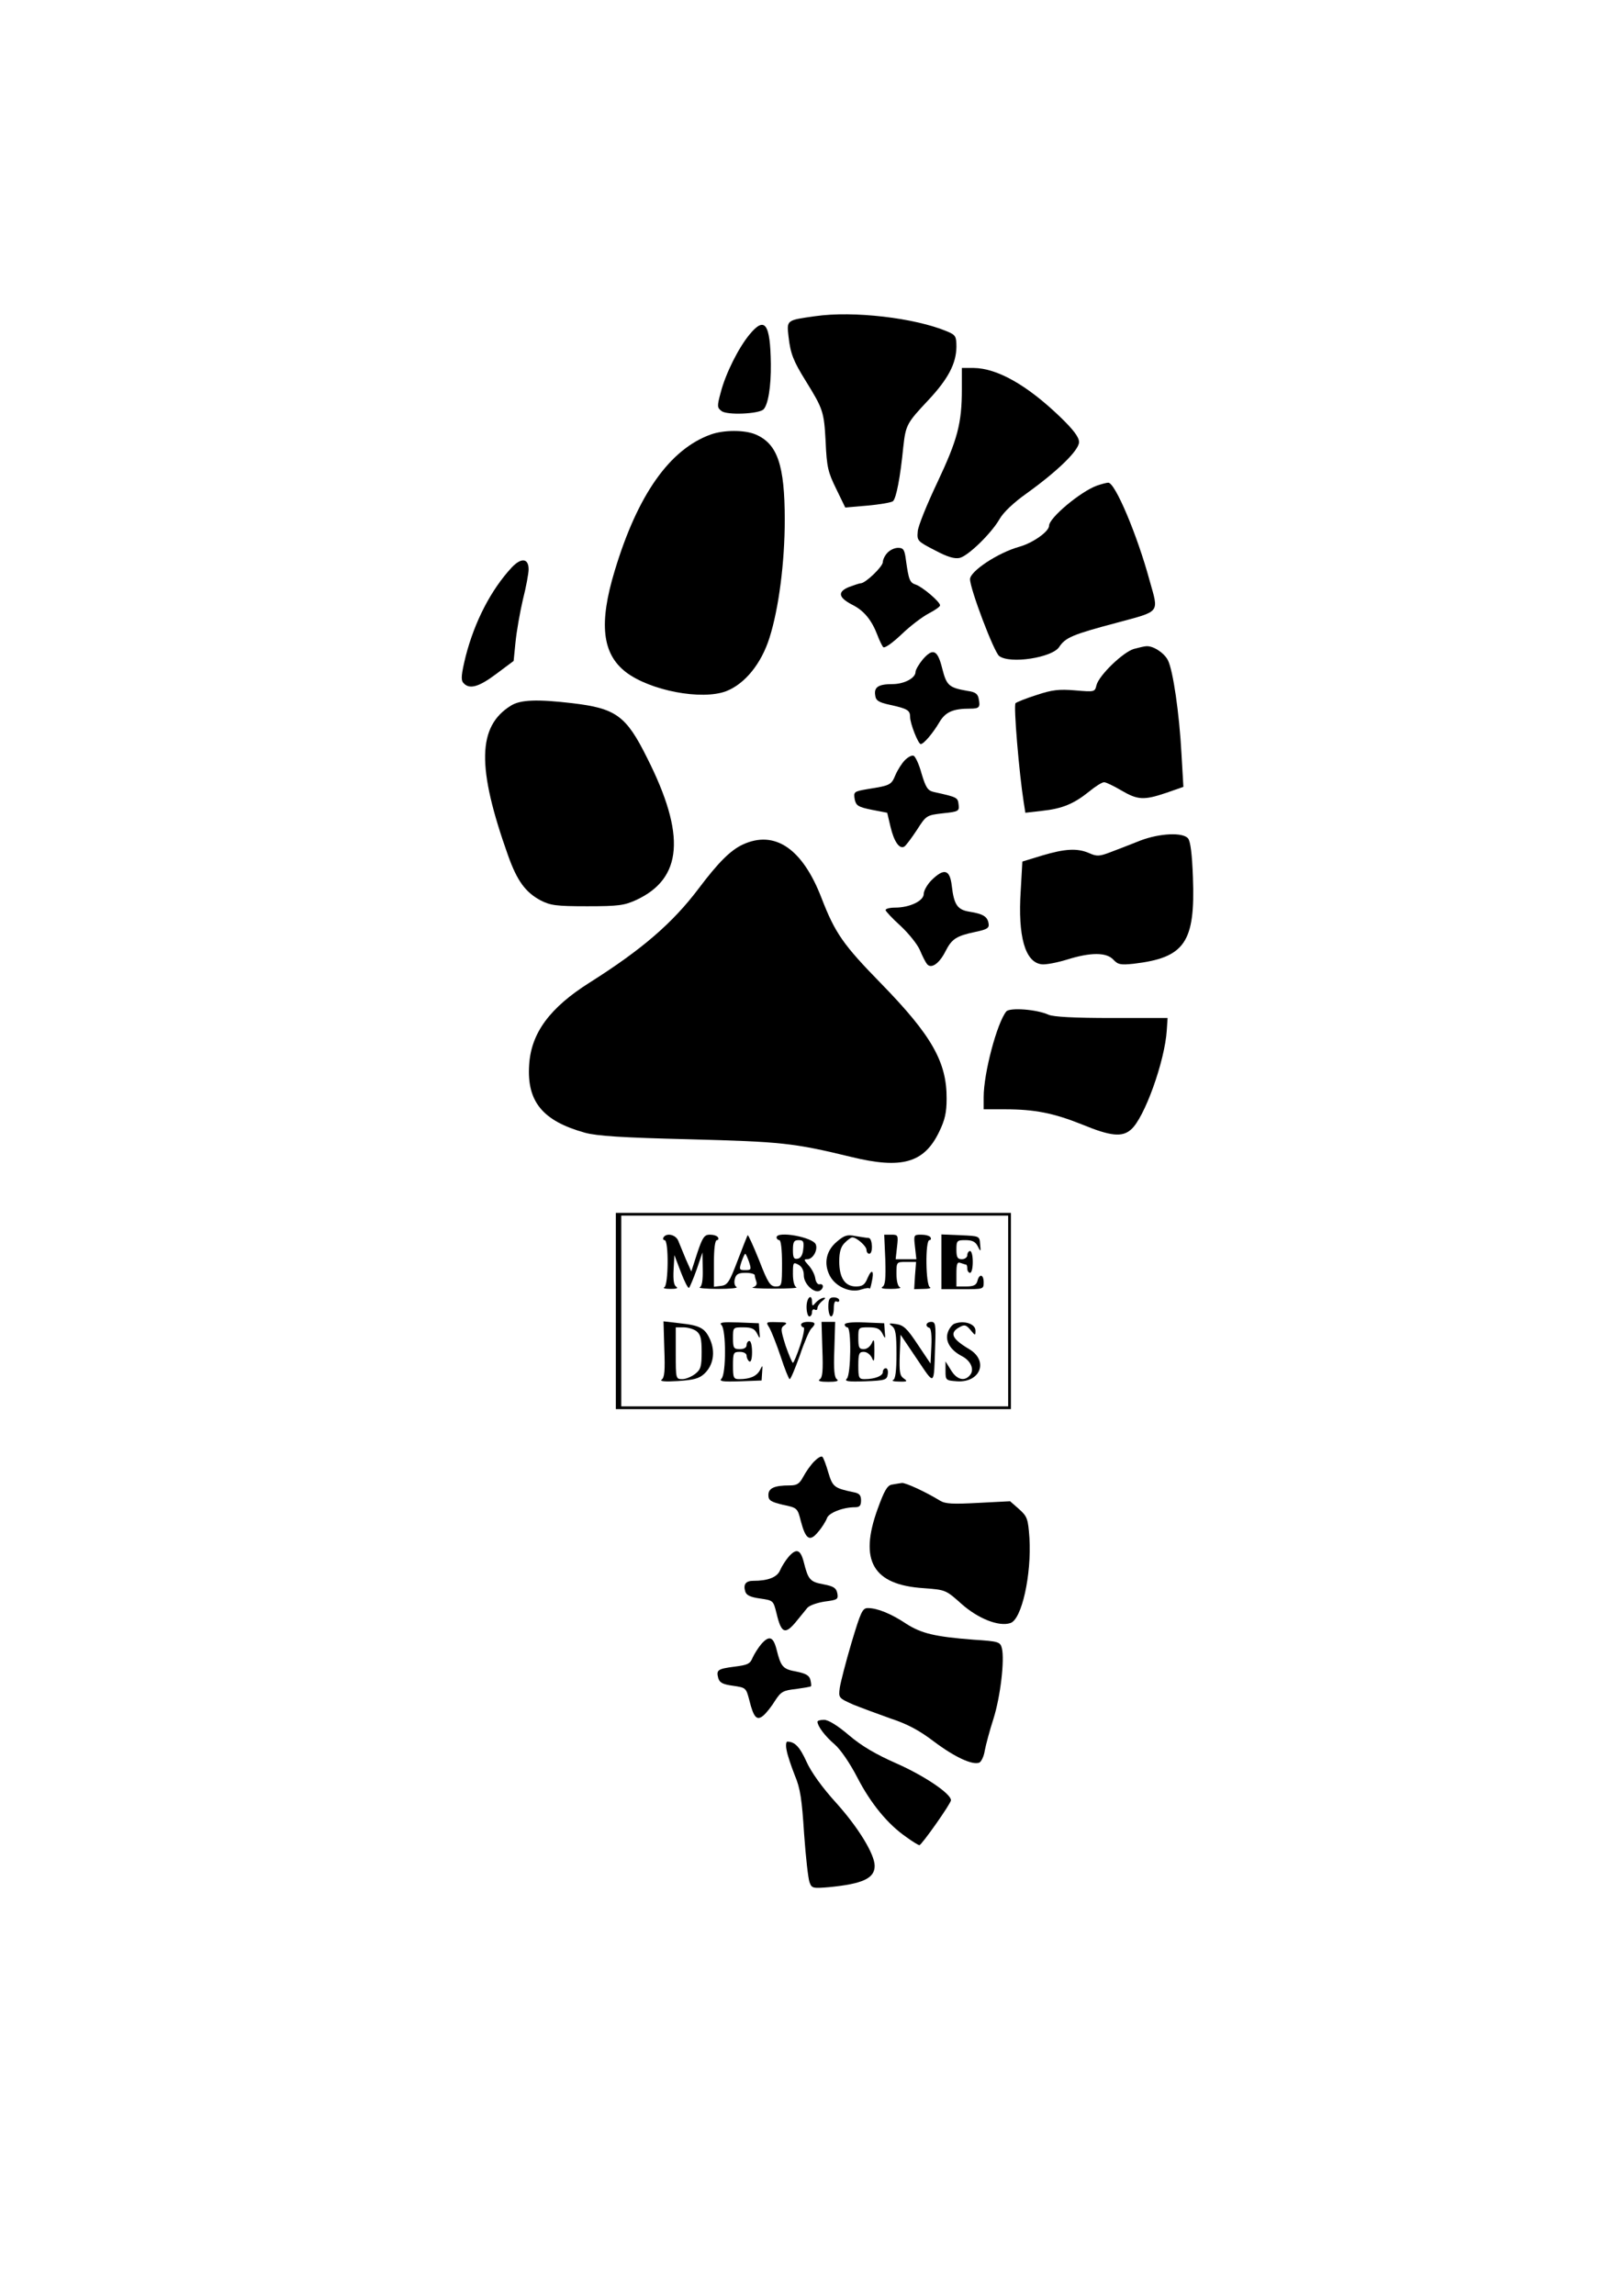 <?xml version="1.0" standalone="no"?>
<!DOCTYPE svg PUBLIC "-//W3C//DTD SVG 20010904//EN"
 "http://www.w3.org/TR/2001/REC-SVG-20010904/DTD/svg10.dtd">
<svg version="1.0" xmlns="http://www.w3.org/2000/svg"
 width="596pt" height="842pt" viewBox="0 0 596 842"
 preserveAspectRatio="xMidYMid meet">

<g transform="translate(0,842) scale(0.1,-0.1)"
fill="#000000" stroke="none">
<path d="M2992 7260 c-107 -15 -105 -14 -98 -76 7 -62 18 -89 62 -160 65 -105
68 -114 74 -224 4 -94 9 -113 39 -174 l33 -68 82 7 c44 4 86 11 93 16 12 10
27 87 38 199 9 81 13 88 92 172 73 78 102 134 103 195 0 39 -3 44 -34 57 -119
50 -344 76 -484 56z"/>
<path d="M2751 7193 c-40 -48 -88 -143 -106 -213 -14 -51 -13 -56 3 -68 19
-16 137 -11 154 6 17 17 28 84 27 167 -2 148 -22 176 -78 108z"/>
<path d="M3530 6992 c0 -126 -16 -185 -90 -342 -38 -80 -71 -161 -72 -180 -3
-34 -1 -36 63 -69 47 -25 72 -32 91 -28 32 8 116 90 146 142 14 25 52 61 100
95 114 82 192 158 192 188 0 18 -20 45 -71 94 -120 115 -229 177 -316 178
l-43 0 0 -78z"/>
<path d="M2609 6826 c-151 -54 -269 -221 -353 -500 -59 -194 -46 -305 41 -372
89 -68 278 -104 368 -70 69 27 129 101 159 196 34 107 56 276 56 433 0 201
-27 279 -107 313 -40 17 -116 17 -164 0z"/>
<path d="M4025 6638 c-60 -22 -175 -118 -175 -147 0 -21 -59 -63 -109 -77 -79
-22 -181 -90 -181 -119 0 -36 88 -268 107 -282 40 -30 194 -6 220 33 23 35 49
46 211 89 163 44 155 34 121 155 -45 166 -127 361 -152 359 -6 0 -25 -5 -42
-11z"/>
<path d="M3257 6392 c-10 -10 -17 -26 -17 -34 0 -17 -64 -78 -81 -78 -5 0 -25
-7 -44 -14 -43 -18 -38 -39 15 -66 41 -21 69 -55 90 -110 7 -19 17 -39 21 -44
5 -6 33 14 67 46 32 31 77 65 100 77 23 12 42 25 42 30 0 13 -65 68 -89 76
-22 7 -26 17 -36 88 -5 40 -9 47 -29 47 -13 0 -30 -8 -39 -18z"/>
<path d="M1878 6338 c-76 -82 -136 -198 -169 -326 -16 -66 -18 -86 -9 -97 22
-26 57 -16 122 33 l63 47 7 70 c4 39 16 108 27 155 12 47 21 97 21 111 0 41
-27 44 -62 7z"/>
<path d="M4161 6039 c-40 -12 -128 -97 -137 -133 -6 -25 -7 -25 -78 -19 -60 5
-85 2 -142 -17 -38 -12 -73 -26 -77 -30 -8 -7 13 -256 30 -364 l6 -38 61 7
c75 8 117 26 172 70 23 19 48 35 56 35 7 0 36 -14 63 -30 60 -35 82 -37 165
-9 l63 22 -7 121 c-8 149 -31 307 -50 344 -14 27 -54 53 -79 51 -7 0 -27 -5
-46 -10z"/>
<path d="M3386 6000 c-14 -17 -26 -38 -26 -45 0 -23 -42 -45 -85 -45 -51 0
-68 -11 -63 -41 2 -19 12 -26 54 -35 64 -14 74 -20 74 -44 0 -25 30 -100 39
-100 11 0 45 40 69 81 22 37 50 49 112 49 34 0 38 5 32 35 -3 19 -12 26 -41
30 -68 12 -77 19 -93 82 -17 69 -34 77 -72 33z"/>
<path d="M1875 5831 c-123 -76 -126 -226 -10 -551 33 -92 63 -133 118 -163 37
-19 57 -22 172 -22 115 0 136 3 180 23 170 79 183 238 40 521 -77 155 -114
182 -275 201 -128 15 -190 13 -225 -9z"/>
<path d="M3321 5631 c-11 -11 -27 -36 -35 -55 -15 -36 -19 -38 -101 -51 -52
-9 -53 -10 -48 -39 5 -22 13 -27 62 -37 l57 -11 12 -51 c13 -55 33 -84 51 -73
6 4 27 32 46 61 34 53 35 54 95 61 58 6 61 8 58 32 -3 26 -4 27 -90 46 -23 5
-30 15 -46 68 -9 34 -23 63 -29 65 -7 3 -21 -5 -32 -16z"/>
<path d="M4185 5336 c-33 -13 -81 -32 -108 -42 -42 -16 -51 -17 -80 -4 -44 19
-89 16 -173 -9 l-72 -22 -6 -107 c-11 -168 16 -263 77 -270 14 -2 56 6 92 17
89 28 146 27 171 0 17 -18 26 -20 74 -15 188 22 227 78 218 317 -3 84 -9 133
-18 143 -19 23 -104 19 -175 -8z"/>
<path d="M2725 5321 c-44 -21 -88 -64 -161 -161 -95 -126 -207 -223 -400 -345
-146 -92 -215 -185 -222 -302 -9 -135 50 -206 205 -249 44 -12 137 -18 383
-24 338 -9 381 -13 595 -65 184 -45 266 -22 321 91 22 45 28 72 28 123 1 134
-55 232 -238 420 -142 145 -171 187 -221 316 -70 182 -172 251 -290 196z"/>
<path d="M3419 5191 c-16 -16 -29 -39 -29 -51 0 -25 -51 -50 -105 -50 -19 0
-35 -4 -35 -9 0 -4 25 -31 55 -58 30 -28 62 -68 71 -89 9 -22 21 -45 26 -51
15 -19 45 1 68 47 23 45 39 56 110 71 43 9 51 14 48 31 -4 25 -20 35 -70 43
-44 7 -57 25 -65 95 -7 60 -28 66 -74 21z"/>
<path d="M3693 4709 c-34 -42 -83 -226 -83 -314 l0 -45 78 0 c110 0 179 -14
284 -56 104 -43 147 -47 179 -18 49 42 124 251 131 364 l3 45 -205 0 c-137 0
-214 4 -232 12 -44 20 -142 27 -155 12z"/>
<path d="M2260 3610 l0 -360 725 0 725 0 0 360 0 360 -725 0 -725 0 0 -360z
m1440 0 l0 -350 -710 0 -710 0 0 350 0 350 710 0 710 0 0 -350z"/>
<path d="M2435 3880 c-3 -5 -1 -10 4 -10 16 0 14 -167 -1 -173 -7 -3 3 -6 22
-6 22 0 30 2 22 8 -9 5 -12 25 -10 62 l3 54 24 -63 c13 -34 26 -60 30 -57 3 4
16 34 28 68 l21 62 1 -62 c1 -40 -3 -63 -11 -66 -7 -3 23 -6 67 -6 44 0 75 3
68 7 -7 4 -10 17 -6 30 4 17 13 22 39 22 19 0 34 -4 34 -9 0 -5 3 -16 6 -24 3
-10 -2 -17 -13 -20 -10 -3 25 -5 77 -5 52 0 89 2 83 5 -8 3 -13 23 -13 49 0
42 1 44 20 34 13 -7 20 -21 20 -40 0 -31 39 -68 60 -55 14 9 13 26 -2 23 -7
-2 -14 8 -16 22 -2 14 -13 35 -25 48 -17 19 -18 22 -4 22 20 0 39 33 31 54
-10 27 -144 51 -144 26 0 -5 5 -10 10 -10 6 0 10 -35 10 -85 0 -82 -1 -85 -23
-85 -20 0 -29 13 -61 96 -21 52 -40 94 -42 92 -2 -2 -18 -44 -37 -93 -30 -79
-37 -90 -61 -93 l-26 -3 0 85 c0 54 4 86 11 86 5 0 7 5 4 10 -3 6 -17 10 -30
10 -20 0 -27 -10 -46 -67 l-22 -68 -20 45 c-10 25 -23 55 -28 68 -9 22 -43 30
-54 12z m513 -42 c-2 -22 -9 -34 -20 -36 -15 -3 -18 4 -18 32 0 30 4 36 21 36
17 0 20 -5 17 -32z m-199 -48 c9 -28 8 -30 -14 -30 -22 0 -23 2 -14 30 6 17
12 30 14 30 2 0 8 -13 14 -30z"/>
<path d="M3072 3865 c-40 -33 -50 -80 -27 -125 21 -41 76 -65 116 -51 16 5 30
7 30 3 1 -4 5 7 8 23 10 43 1 53 -15 16 -10 -25 -19 -31 -43 -31 -40 0 -61 32
-61 92 0 35 6 54 20 68 11 11 23 20 28 20 16 0 52 -32 52 -46 0 -8 5 -14 10
-14 15 0 12 57 -2 58 -7 0 -29 4 -49 7 -29 6 -40 3 -67 -20z"/>
<path d="M3249 3799 c2 -69 0 -94 -10 -100 -9 -6 2 -8 31 -8 25 0 39 3 33 6
-8 3 -13 23 -13 49 0 44 0 44 36 44 l36 0 -4 -50 -3 -50 35 1 c19 0 29 3 23 6
-16 6 -18 173 -2 173 5 0 7 5 4 10 -3 6 -19 10 -34 10 -28 0 -28 -1 -23 -45
l5 -45 -38 0 -38 0 5 45 c5 43 4 45 -21 45 l-26 0 4 -91z"/>
<path d="M3455 3790 l0 -100 78 0 c76 0 77 0 77 25 0 30 -16 33 -23 5 -4 -15
-14 -20 -41 -20 l-36 0 0 46 c0 38 3 45 16 40 9 -3 18 -6 20 -6 2 0 4 -7 4
-15 0 -8 5 -15 10 -15 6 0 10 18 10 40 0 22 -4 40 -10 40 -5 0 -10 -7 -10 -15
0 -8 -9 -15 -20 -15 -16 0 -20 7 -20 35 0 33 2 35 33 35 25 0 37 -6 45 -22 11
-22 12 -22 9 7 -2 30 -2 30 -72 33 l-70 3 0 -101z"/>
<path d="M2960 3625 c0 -19 5 -35 10 -35 6 0 10 7 10 16 0 8 5 12 10 9 6 -3
10 -1 10 6 0 6 8 18 18 26 13 10 13 13 2 11 -8 -2 -20 -10 -27 -18 -11 -13
-12 -13 -13 3 0 33 -20 17 -20 -18z"/>
<path d="M3040 3625 c0 -19 5 -35 10 -35 6 0 10 14 10 31 0 17 4 28 10 24 6
-3 10 -1 10 4 0 6 -9 11 -20 11 -16 0 -20 -7 -20 -35z"/>
<path d="M2438 3470 c3 -78 1 -105 -10 -112 -8 -6 13 -8 60 -5 58 4 78 9 97
27 32 30 41 77 22 123 -19 44 -37 54 -112 62 l-60 7 3 -102z m118 66 c15 -12
19 -27 19 -76 0 -53 -3 -65 -24 -81 -13 -10 -34 -19 -47 -19 -24 0 -24 2 -24
95 l0 95 28 0 c16 0 37 -6 48 -14z"/>
<path d="M2648 3558 c17 -17 17 -179 0 -196 -10 -10 3 -12 67 -10 l80 3 2 30
c2 28 2 28 -8 8 -12 -22 -36 -33 -76 -33 -21 0 -23 5 -23 50 0 47 2 50 25 50
15 0 25 -6 25 -14 0 -8 5 -18 10 -21 6 -4 10 10 10 34 0 23 -4 41 -10 41 -5 0
-10 -7 -10 -15 0 -9 -9 -15 -25 -15 -22 0 -25 4 -25 40 0 40 0 40 38 40 30 0
41 -5 50 -22 11 -22 12 -22 9 7 l-2 30 -75 3 c-60 2 -72 0 -62 -10z"/>
<path d="M2824 3548 c7 -13 26 -60 41 -105 15 -46 30 -83 33 -83 4 0 20 39 37
86 16 48 35 92 42 99 19 19 16 25 -12 25 -14 0 -25 -4 -25 -10 0 -5 4 -10 9
-10 5 0 0 -29 -12 -65 -12 -36 -24 -65 -27 -65 -3 0 -15 29 -27 63 -18 58 -19
65 -4 75 13 9 7 11 -27 11 -42 1 -42 1 -28 -21z"/>
<path d="M3018 3469 c3 -77 1 -104 -10 -110 -8 -6 3 -9 32 -9 28 0 40 3 32 9
-10 6 -13 34 -10 110 l3 101 -25 0 -25 0 3 -101z"/>
<path d="M3100 3560 c0 -5 5 -10 10 -10 15 0 13 -173 -2 -188 -10 -10 3 -12
67 -10 74 3 80 5 83 26 2 12 -1 22 -7 22 -6 0 -11 -6 -11 -14 0 -14 -29 -26
-67 -26 -21 0 -23 5 -23 50 0 44 3 50 20 50 12 0 24 -10 30 -22 7 -18 9 -13 9
27 0 40 -2 45 -9 28 -6 -13 -18 -23 -30 -23 -17 0 -20 6 -20 40 0 40 0 40 38
40 30 0 41 -5 50 -22 11 -22 12 -22 9 7 l-2 30 -72 3 c-46 2 -73 -1 -73 -8z"/>
<path d="M3273 3555 c14 -10 17 -30 17 -103 0 -63 -4 -92 -12 -95 -7 -3 2 -6
21 -6 31 -1 33 1 17 12 -14 10 -16 25 -14 86 l3 74 60 -89 c67 -99 62 -103 67
49 3 77 1 87 -14 87 -19 0 -25 -16 -7 -22 6 -2 9 -29 7 -67 l-3 -64 -47 70
c-39 59 -52 71 -79 75 -27 4 -29 3 -16 -7z"/>
<path d="M3502 3563 c-7 -3 -18 -16 -23 -30 -12 -32 8 -66 50 -88 34 -17 48
-50 31 -70 -20 -25 -49 -17 -70 18 l-20 32 0 -35 c0 -34 1 -35 43 -38 85 -5
116 75 44 118 -64 38 -74 60 -35 81 18 10 24 8 40 -11 17 -21 18 -21 18 -2 0
25 -43 39 -78 25z"/>
<path d="M2988 3058 c-13 -13 -31 -39 -40 -56 -14 -26 -23 -32 -50 -32 -56 0
-78 -10 -78 -35 0 -20 8 -25 53 -36 53 -11 54 -12 66 -60 18 -68 33 -77 64
-39 14 16 28 39 32 50 6 19 58 40 103 40 17 0 22 6 22 25 0 19 -6 26 -27 30
-71 15 -77 19 -93 72 -8 28 -18 55 -22 58 -4 4 -17 -4 -30 -17z"/>
<path d="M3273 2973 c-17 -3 -28 -23 -52 -89 -69 -190 -18 -279 169 -291 80
-6 81 -6 139 -58 61 -54 137 -84 179 -70 42 13 78 178 70 312 -5 71 -8 79 -38
106 l-33 29 -116 -6 c-94 -5 -121 -4 -141 8 -54 33 -126 66 -140 65 -8 -1 -25
-4 -37 -6z"/>
<path d="M2894 2708 c-11 -13 -25 -35 -31 -49 -11 -26 -44 -39 -99 -39 -27 0
-37 -13 -29 -39 4 -14 19 -21 55 -26 48 -7 48 -7 60 -55 17 -72 31 -78 69 -33
17 21 37 45 44 54 8 9 37 19 64 23 46 6 50 8 46 30 -4 20 -14 26 -50 33 -50 9
-57 17 -73 81 -12 47 -27 53 -56 20z"/>
<path d="M3125 2393 c-21 -71 -40 -145 -43 -165 -5 -38 -4 -38 49 -62 30 -12
92 -35 137 -51 61 -20 105 -43 160 -85 76 -57 141 -87 166 -77 7 3 17 23 20
44 4 21 18 74 32 117 26 83 41 215 31 258 -6 24 -11 26 -104 32 -143 11 -192
23 -248 59 -54 36 -105 57 -140 57 -20 0 -26 -14 -60 -127z"/>
<path d="M2794 2388 c-11 -13 -25 -35 -32 -50 -9 -23 -19 -27 -67 -33 -61 -8
-67 -12 -59 -42 5 -17 17 -23 54 -28 47 -7 48 -7 60 -53 16 -65 28 -77 53 -55
11 10 30 34 42 54 21 32 29 37 76 42 28 4 53 8 55 10 2 1 1 12 -2 24 -4 16
-17 23 -51 30 -50 9 -57 17 -73 81 -12 47 -27 53 -56 20z"/>
<path d="M3000 2103 c1 -17 27 -52 63 -83 22 -19 56 -69 83 -121 50 -97 113
-173 180 -219 23 -17 45 -30 48 -30 8 0 116 153 116 165 0 24 -98 90 -200 135
-77 34 -128 64 -175 104 -41 35 -75 56 -91 56 -13 0 -24 -3 -24 -7z"/>
<path d="M2887 1998 c3 -18 17 -59 30 -92 20 -47 26 -88 34 -214 6 -85 15
-165 20 -178 8 -22 12 -23 71 -18 123 12 168 32 168 78 0 43 -60 141 -141 231
-51 56 -92 113 -109 151 -25 55 -43 74 -71 74 -4 0 -6 -15 -2 -32z"/>
</g>
</svg>
